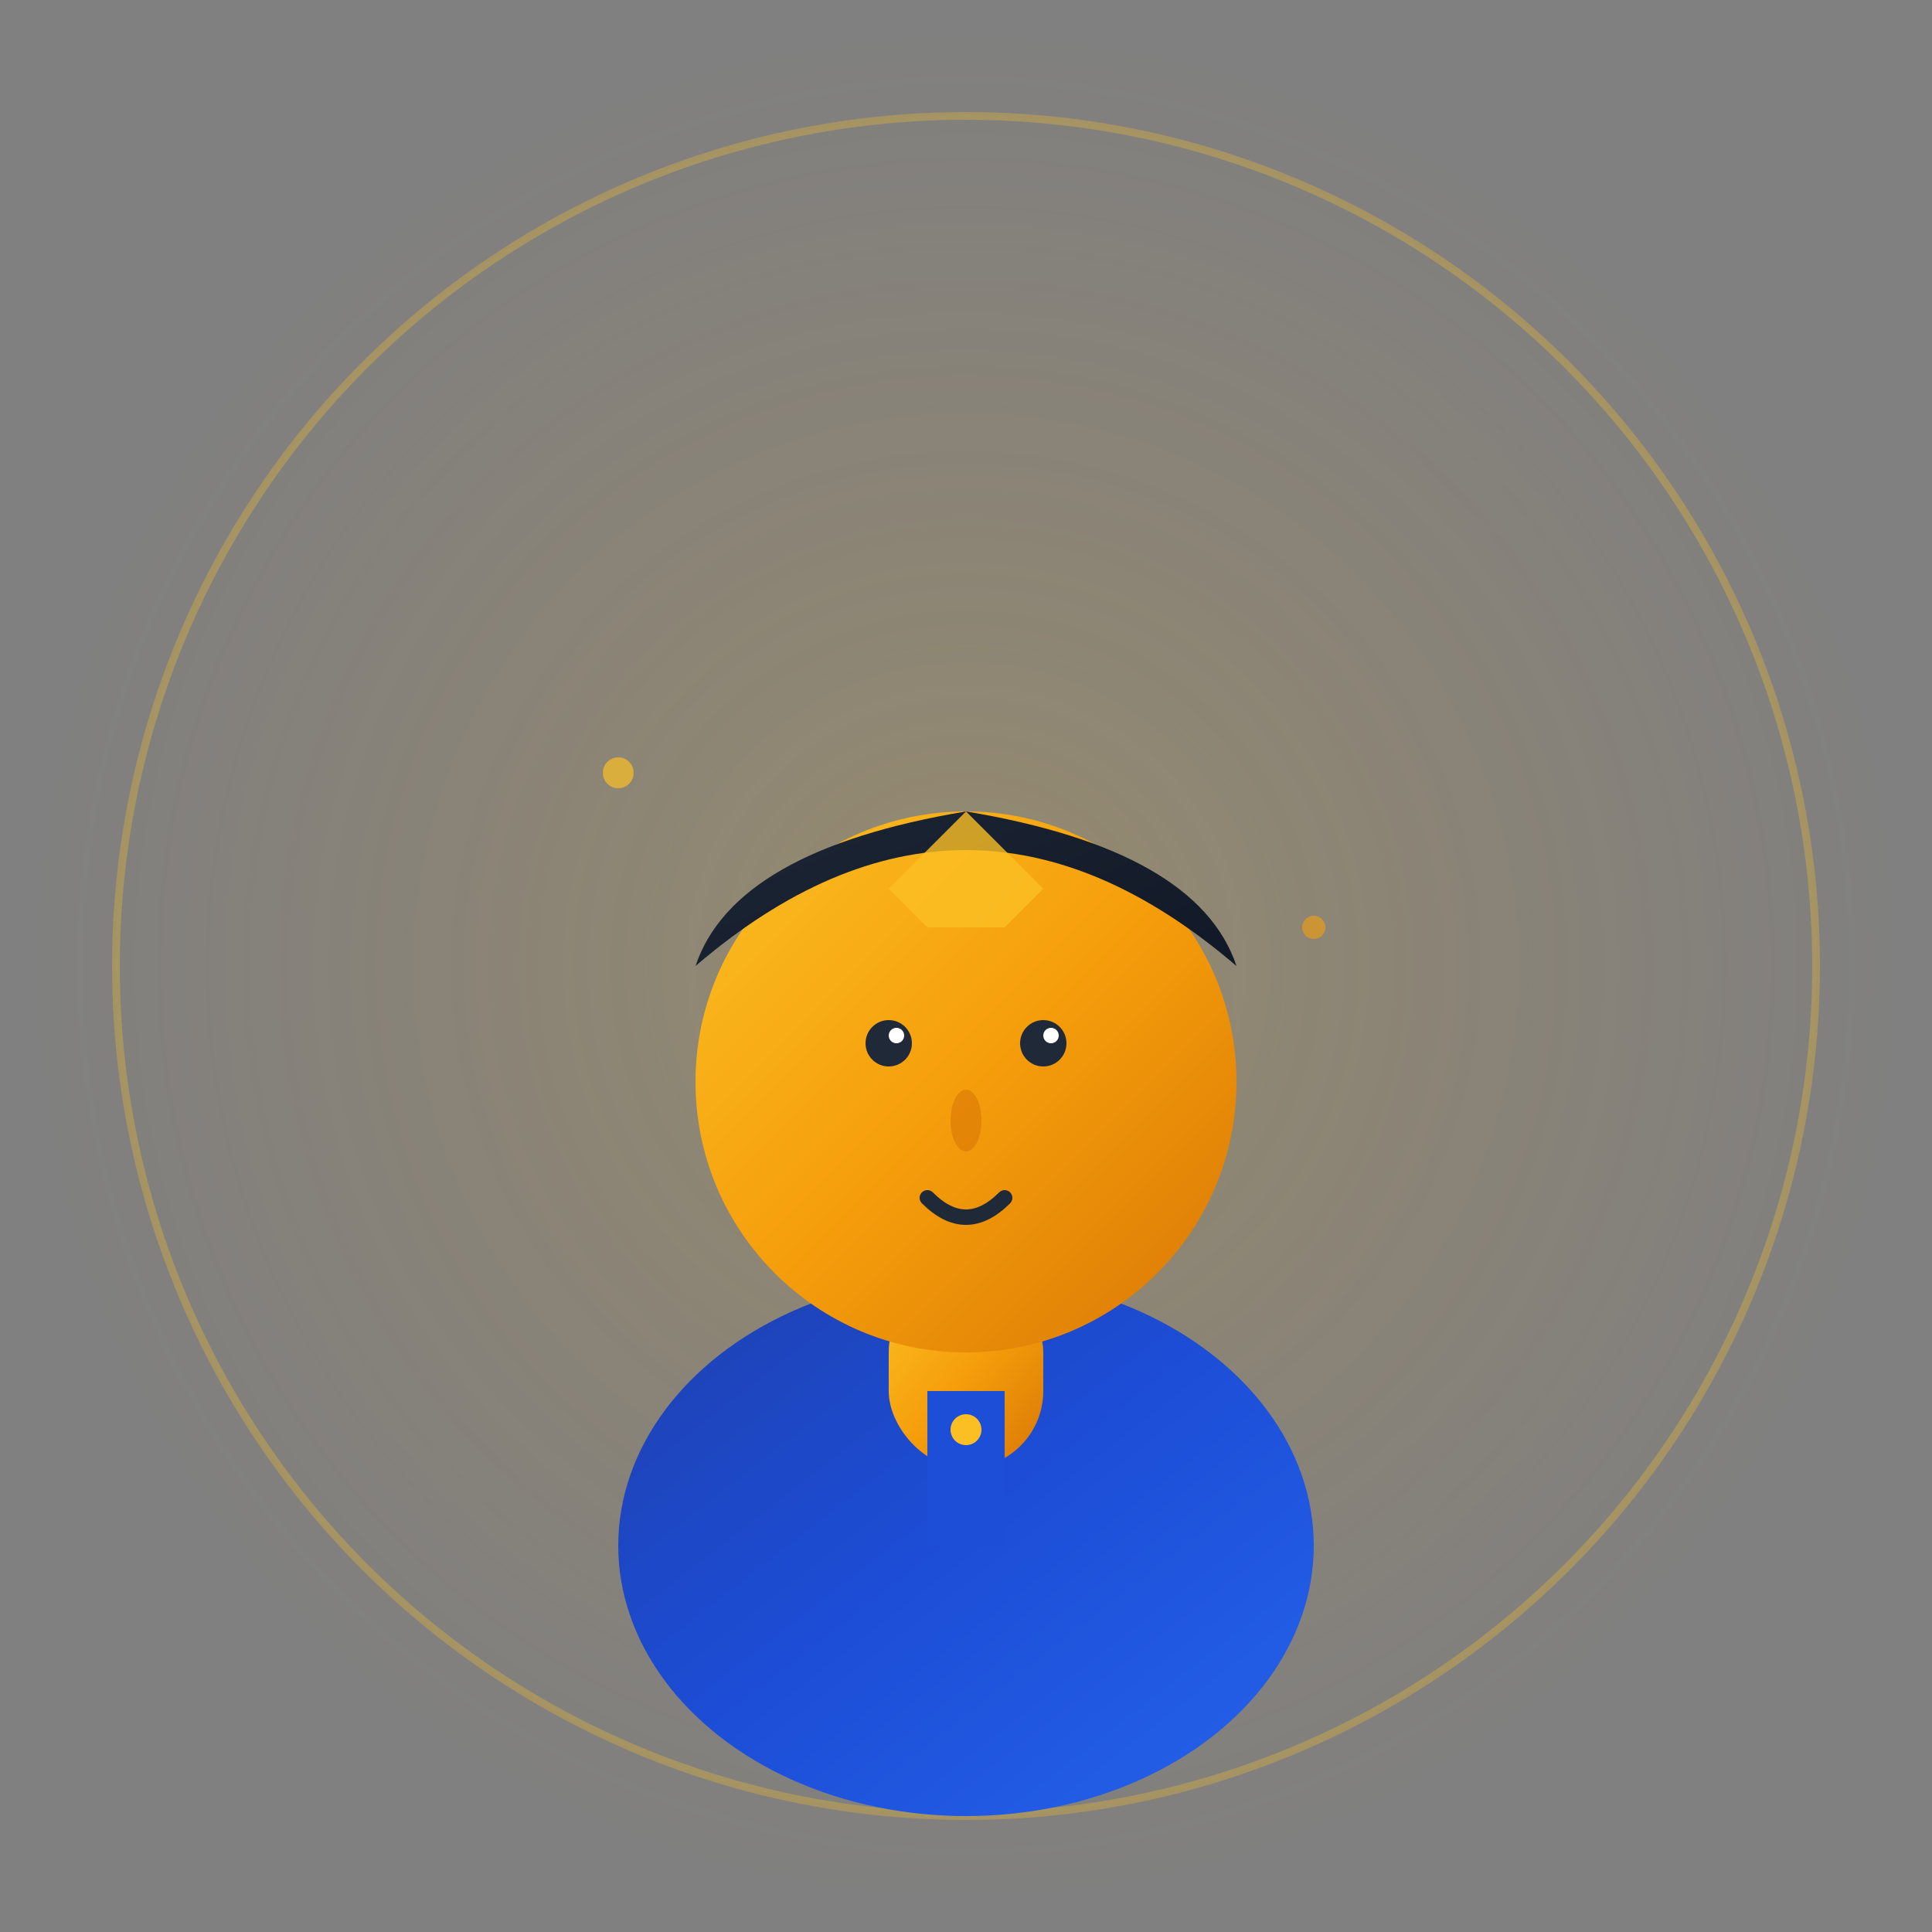 <svg width="250" height="250" viewBox="0 0 250 250" xmlns="http://www.w3.org/2000/svg">
  <rect x="0" y="0" width="250" height="250" fill="#808080" stroke="none"/>
  <defs>
    <!-- Gradients for CEO Avatar -->
    <linearGradient id="ceoSkinGradient" x1="0%" y1="0%" x2="100%" y2="100%">
      <stop offset="0%" style="stop-color:#fbbf24;stop-opacity:1" />
      <stop offset="50%" style="stop-color:#f59e0b;stop-opacity:1" />
      <stop offset="100%" style="stop-color:#d97706;stop-opacity:1" />
    </linearGradient>
    
    <linearGradient id="ceoHairGradient" x1="0%" y1="0%" x2="100%" y2="100%">
      <stop offset="0%" style="stop-color:#1f2937;stop-opacity:1" />
      <stop offset="100%" style="stop-color:#111827;stop-opacity:1" />
    </linearGradient>
    
    <linearGradient id="ceoSuitGradient" x1="0%" y1="0%" x2="100%" y2="100%">
      <stop offset="0%" style="stop-color:#1e40af;stop-opacity:1" />
      <stop offset="50%" style="stop-color:#1d4ed8;stop-opacity:1" />
      <stop offset="100%" style="stop-color:#2563eb;stop-opacity:1" />
    </linearGradient>
    
    <radialGradient id="ceoGlow" cx="50%" cy="50%" r="50%">
      <stop offset="0%" style="stop-color:#fbbf24;stop-opacity:0.3" />
      <stop offset="100%" style="stop-color:#f59e0b;stop-opacity:0" />
    </radialGradient>
    
    <!-- Animation definitions -->
    <animateTransform id="ceoRotate" attributeName="transform" type="rotate" 
                      values="0 125 125;360 125 125" dur="20s" repeatCount="indefinite"/>
  </defs>
  
  <!-- Background glow -->
  <circle cx="125" cy="125" r="120" fill="url(#ceoGlow)" opacity="0.6">
    <animate attributeName="opacity" values="0.4;0.8;0.4" dur="3s" repeatCount="indefinite"/>
  </circle>
  
  <!-- Orbital rings -->
  <circle cx="125" cy="125" r="110" fill="none" stroke="#fbbf24" stroke-width="1" opacity="0.3">
    <animateTransform attributeName="transform" type="rotate" values="0 125 125;360 125 125" dur="15s" repeatCount="indefinite"/>
  </circle>
  
  <!-- Body/Suit -->
  <ellipse cx="125" cy="200" rx="45" ry="35" fill="url(#ceoSuitGradient)"/>
  
  <!-- Neck -->
  <rect x="115" y="165" width="20" height="25" fill="url(#ceoSkinGradient)" rx="10"/>
  
  <!-- Head -->
  <circle cx="125" cy="140" r="35" fill="url(#ceoSkinGradient)"/>
  
  <!-- Hair -->
  <path d="M 90 125 Q 125 95 160 125 Q 155 110 125 105 Q 95 110 90 125" fill="url(#ceoHairGradient)"/>
  
  <!-- Eyes -->
  <circle cx="115" cy="135" r="3" fill="#1f2937"/>
  <circle cx="135" cy="135" r="3" fill="#1f2937"/>
  <circle cx="116" cy="134" r="1" fill="#ffffff"/>
  <circle cx="136" cy="134" r="1" fill="#ffffff"/>
  
  <!-- Nose -->
  <ellipse cx="125" cy="145" rx="2" ry="4" fill="#d97706" opacity="0.6"/>
  
  <!-- Mouth -->
  <path d="M 120 155 Q 125 160 130 155" stroke="#1f2937" stroke-width="2" fill="none" stroke-linecap="round"/>
  
  <!-- Suit details -->
  <rect x="120" y="180" width="10" height="20" fill="#1d4ed8"/>
  <circle cx="125" cy="185" r="2" fill="#fbbf24"/>
  
  <!-- CEO Crown/Leadership symbol -->
  <path d="M 115 115 L 125 105 L 135 115 L 130 120 L 120 120 Z" fill="#fbbf24" opacity="0.8">
    <animate attributeName="opacity" values="0.6;1;0.6" dur="2s" repeatCount="indefinite"/>
  </path>
  
  <!-- Floating particles -->
  <circle cx="80" cy="100" r="2" fill="#fbbf24" opacity="0.7">
    <animateTransform attributeName="transform" type="translate" values="0,0;10,-10;0,0" dur="4s" repeatCount="indefinite"/>
  </circle>
  <circle cx="170" cy="120" r="1.5" fill="#f59e0b" opacity="0.6">
    <animateTransform attributeName="transform" type="translate" values="0,0;-8,8;0,0" dur="5s" repeatCount="indefinite"/>
  </circle>
</svg>
